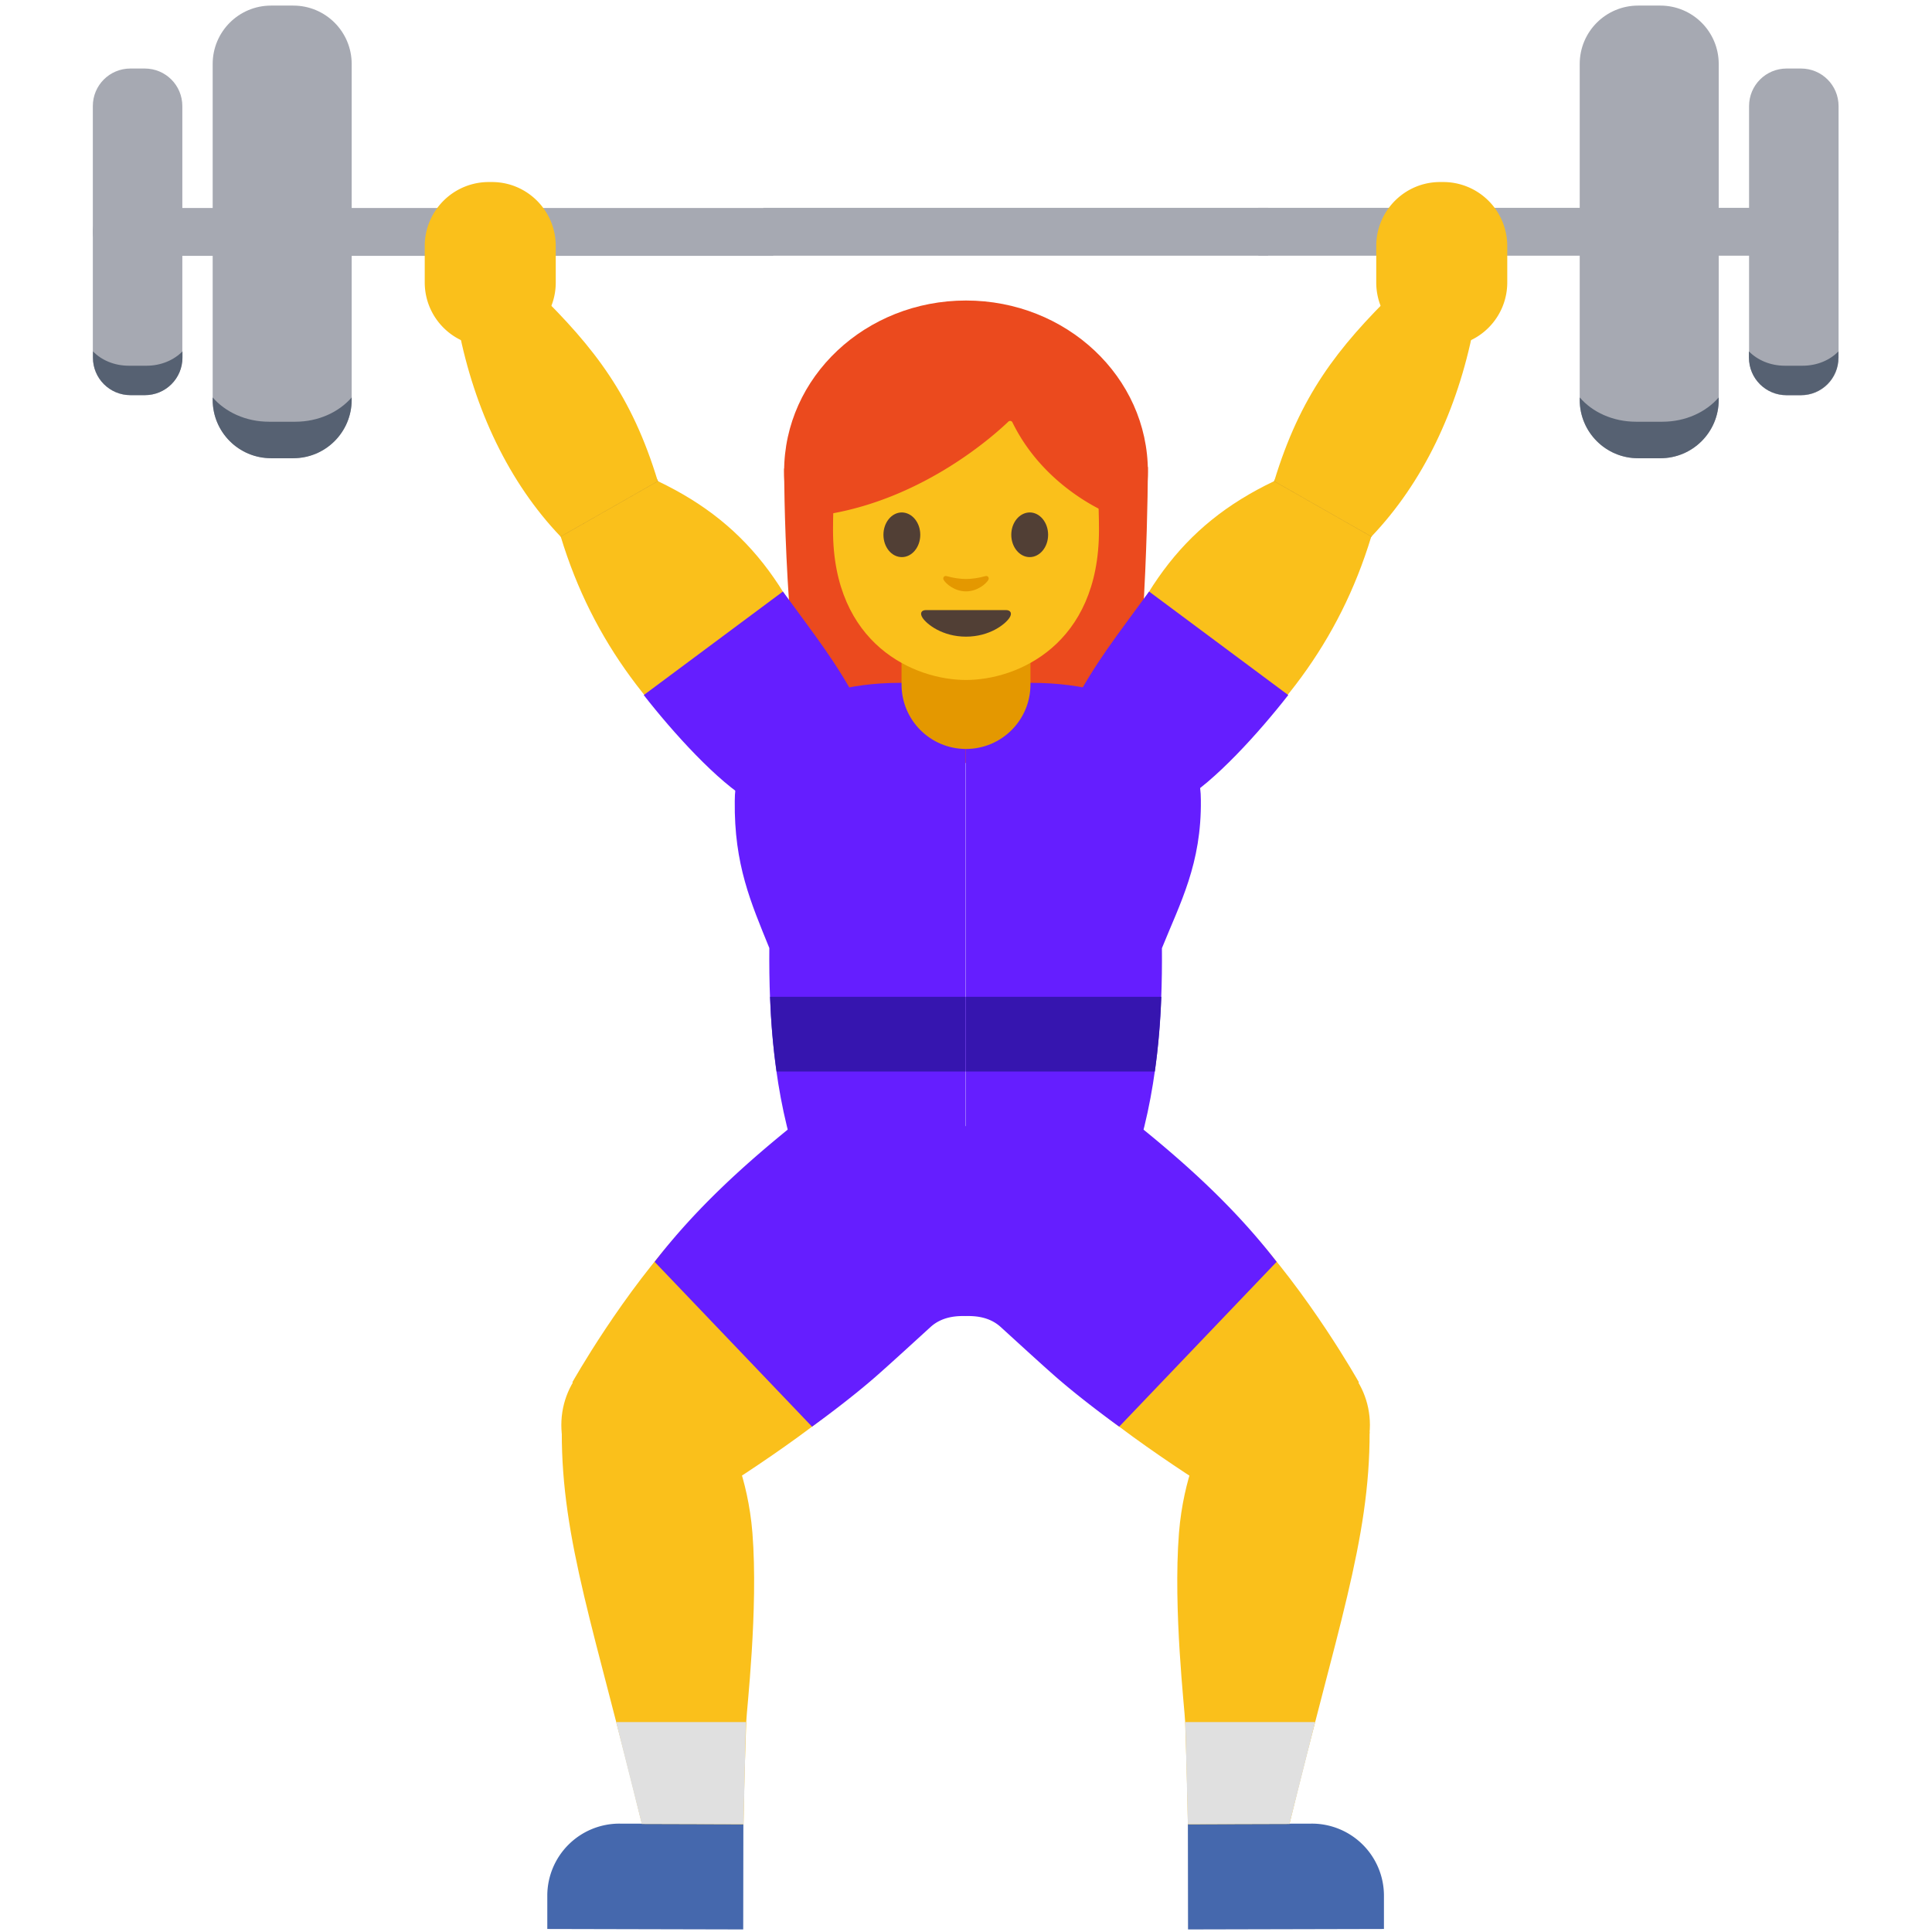 <?xml version='1.0' encoding='utf-8'?>
<svg xmlns="http://www.w3.org/2000/svg" width="128" height="128" viewBox="0 0 128 128"><path d="M53.82 50.59c-1.87-6.41-1.87-19.55-1.87-19.55l24.1-.1s0 11.91-1.4 19.57l-20.83.08z" fill="#eb4a1e" /><ellipse cx="64" cy="31.24" rx="12.05" ry="11.33" fill="#eb4a1e" /><g fill="#a6a9b2"><path d="M7.74 13.77c-.88 0-1.59.71-1.59 1.59 0 .88.71 1.59 1.59 1.59h43.49v-3.17H7.74zM120.22 13.77H83.37v3.17h36.85c.88 0 1.59-.71 1.59-1.59-.01-.87-.72-1.58-1.59-1.58z" /><path d="M104.66 4.24c0-2.14 1.73-3.87 3.87-3.87H110c2.14 0 3.87 1.73 3.87 3.87v22.25c0 2.14-1.73 3.87-3.87 3.87h-1.47c-2.14 0-3.87-1.73-3.87-3.87V4.24zM115.88 7.03c0-1.38 1.11-2.49 2.49-2.49h.95c1.38 0 2.49 1.11 2.49 2.49V23.7c0 1.38-1.11 2.49-2.49 2.49h-.95c-1.38 0-2.49-1.11-2.49-2.49V7.03zM23.3 26.48c0 2.14-1.73 3.87-3.87 3.87h-1.47c-2.14 0-3.87-1.73-3.87-3.87V4.24c0-2.14 1.73-3.87 3.87-3.87h1.47c2.14 0 3.87 1.73 3.87 3.87v22.24zM12.08 23.69c0 1.38-1.11 2.49-2.49 2.49h-.95c-1.38 0-2.49-1.11-2.49-2.49V7.03c0-1.38 1.11-2.49 2.49-2.49h.95c1.38 0 2.49 1.11 2.49 2.49v16.66zM50.57 13.77h33.45v3.17H50.57z" /></g><g fill="#566172"><path d="M19.57 27.94h-1.75c-1.54 0-2.89-.64-3.73-1.61v.16c0 2.14 1.73 3.87 3.87 3.87h1.47c2.14 0 3.87-1.73 3.87-3.87v-.16c-.84.97-2.2 1.61-3.73 1.61zM8.54 24.23c-.97 0-1.82-.37-2.38-.95v.41c0 1.38 1.11 2.49 2.49 2.49h.95c1.38 0 2.49-1.11 2.49-2.49v-.41c-.56.57-1.41.95-2.38.95H8.54z" /></g><g fill="#566172"><path d="M108.39 27.94h1.75c1.54 0 2.89-.64 3.73-1.61v.16c0 2.14-1.73 3.87-3.87 3.87h-1.47c-2.14 0-3.87-1.73-3.87-3.87v-.16c.83.97 2.19 1.61 3.73 1.61zM119.42 24.23c.97 0 1.82-.37 2.38-.95v.41c0 1.38-1.11 2.49-2.49 2.49h-.95c-1.38 0-2.49-1.11-2.49-2.49v-.41c.56.57 1.41.95 2.38.95h1.17z" /></g><g><path d="M49.24 127.83l-12.98-.03v-2.22a4.776 4.776 0 0 1 4.78-4.76l8.21.02-.01 6.99z" fill="#4568ad" /><path d="M45.67 99.96l-7.75-8.38s3.32-5.93 7.53-10.39c4.19-4.44 9.89-7.65 9.89-7.65l8.56 9.19s-3.33 6.13-7.57 9.77-10.66 7.46-10.66 7.46z" fill="#fac01b" /><circle cx="42.75" cy="94.41" r="5.56" fill="#fac01b" /><path d="M63.41 73.99a7.249 7.249 0 0 0-10.25.07c-3.92 3.11-7.12 6.08-9.79 9.54L53.8 94.52s2.45-1.75 4.36-3.44c1.11-.98 2.86-2.59 3.5-3.17.83-.75 1.87-.72 2.33-.72l1.17-10.35a6.901 6.901 0 0 0-1.75-2.85z" fill="#651eff" /><path d="M49.26 120.86l-6.73-.02c-3.1-12.78-5.33-18.77-5.31-25.98l11.03.49s1.3 2.46 1.6 6.21c.4 5.08-.39 11.78-.41 12.53-.14 3.89-.18 6.77-.18 6.77z" fill="#fac01b" /><path fill="#e0e0e0" d="M49.42 114.09h-8.6l1.7 6.75 6.74.02z" /><g><path d="M78.71 127.83l12.98-.03v-2.22a4.776 4.776 0 0 0-4.78-4.76l-8.21.02.01 6.99z" fill="#4568ad" /><path d="M82.28 99.96l7.75-8.38s-3.32-5.93-7.53-10.39c-4.19-4.44-9.89-7.65-9.89-7.65l-8.56 9.19s3.33 6.13 7.57 9.77 10.66 7.46 10.66 7.46z" fill="#fac01b" /><circle cx="85.2" cy="94.41" r="5.56" fill="#fac01b" /><path d="M64.54 73.99a7.249 7.249 0 0 1 10.25.07c3.92 3.11 7.12 6.08 9.79 9.54L74.15 94.52s-2.45-1.75-4.36-3.44c-1.11-.98-2.86-2.59-3.5-3.17-.83-.75-1.87-.72-2.33-.72l-1.17-10.35c.35-1.06.93-2.04 1.75-2.85z" fill="#651eff" /><path d="M78.7 120.86l6.73-.02c3.1-12.78 5.33-18.77 5.31-25.98l-11.03.49s-1.3 2.46-1.6 6.21c-.4 5.08.39 11.78.41 12.53.14 3.89.18 6.77.18 6.77z" fill="#fac01b" /><path fill="#e0e0e0" d="M78.53 114.09h8.6l-1.7 6.75-6.73.02z" /></g><g><path d="M59.64 45.24c-7.01 0-10.96 3.47-10.96 7.83-.05 4.23 1.08 6.75 2.29 9.74-.04 4.38.27 9.7 1.99 14.61h11.01V45.24h-4.33z" fill="#651eff" /><path d="M51.02 66.04c.06 1.69.2 3.34.43 4.95h12.53v-4.95H51.02z" fill="#3615af" /><g><path d="M68.32 45.24c7.01 0 11.24 3.39 11.24 7.76.05 4.23-1.37 6.82-2.58 9.82.04 4.38-.27 9.7-1.99 14.61H63.98V45.24h4.34z" fill="#651eff" /><path d="M76.94 66.04c-.06 1.69-.2 3.34-.43 4.95H63.99v-4.95h12.95z" fill="#3615af" /></g></g><g><ellipse cx="40.3" cy="33.59" rx="3.71" ry="3.71" transform="rotate(-30.265 40.295 33.587)" fill="#70534a" /><path d="M35.54 19.27l-5.16 2.5c1.06 5.38 3.34 10.2 6.76 13.78l6.44-3.67c-1.72-5.66-4.17-8.82-8.04-12.61zM37.15 35.55l6.44-3.67c6.21 2.96 9.35 7.54 11.97 15.84l-6.55 4.5c-5.63-4.48-9.73-9.64-11.86-16.67z" fill="#fac01b" /><path d="M32.38 12.06h.21c2.34 0 4.23 1.9 4.23 4.24v2.42c0 2.34-1.9 4.23-4.24 4.23h-.21c-2.34 0-4.23-1.9-4.23-4.24v-2.42a4.24 4.24 0 0 1 4.24-4.23z" fill="#fac01b" /><path d="M48.84 51.59a3.97 3.97 0 0 1 1.67-5.36c2.99-1.57 4.51.05 5.36 1.67a3.97 3.97 0 0 1-7.03 3.69z" fill="#70534a" /><path d="M55.16 53.13c2.14-1.57 2.99-4.08 1.8-6.33-1.56-2.96-2.92-4.62-5.09-7.61l-9.22 6.86c1.92 2.46 4.91 5.78 7.1 7.03 1.97 1.33 3.27 1.62 5.41.05z" fill="#651eff" /><g><ellipse cx="87.7" cy="33.59" rx="3.71" ry="3.71" transform="rotate(-59.735 87.705 33.587)" fill="#70534a" /><path d="M92.46 19.27l5.16 2.5c-1.06 5.38-3.34 10.2-6.76 13.78l-6.44-3.67c1.72-5.66 4.17-8.82 8.04-12.61zM90.85 35.55l-6.44-3.67c-6.21 2.96-9.35 7.54-11.97 15.84l6.55 4.5c5.63-4.48 9.73-9.64 11.86-16.67z" fill="#fac01b" /><path d="M95.62 12.06h-.21c-2.34 0-4.23 1.9-4.23 4.24v2.42c0 2.34 1.9 4.23 4.24 4.23h.21c2.34 0 4.23-1.9 4.23-4.24v-2.42a4.24 4.24 0 0 0-4.24-4.23z" fill="#fac01b" /><path d="M79.16 51.59a3.97 3.97 0 0 0-1.67-5.36c-2.99-1.57-4.51.05-5.36 1.67a3.97 3.97 0 0 0 7.03 3.69z" fill="#70534a" /><path d="M72.84 53.13c-2.14-1.57-2.99-4.08-1.8-6.33 1.56-2.96 2.92-4.62 5.09-7.61l9.22 6.86c-1.92 2.46-4.91 5.78-7.1 7.03-1.97 1.33-3.27 1.62-5.41.05z" fill="#651eff" /></g></g></g><path d="M64 49.62c-2.36 0-4.27-1.91-4.27-4.27V41.7h8.54v3.65c0 2.36-1.91 4.27-4.27 4.27z" fill="#e49800" /><g><path d="M64 22.11c-6.98 0-8.81 5.41-8.81 13.02 0 7.6 5.42 9.92 8.81 9.92 3.39 0 8.81-2.32 8.81-9.92 0-7.61-1.83-13.02-8.81-13.02z" fill="#fac01b" /><path d="M60.97 35.43c0 .82-.55 1.48-1.22 1.48-.68 0-1.22-.66-1.22-1.48s.55-1.48 1.22-1.48c.68.01 1.22.67 1.22 1.48M67 35.43c0 .82.55 1.48 1.22 1.48.67 0 1.22-.66 1.22-1.48s-.55-1.48-1.22-1.48c-.68.01-1.22.67-1.22 1.48M66.65 40.42H64h-2.65c-.3 0-.43.2-.23.51.28.43 1.32 1.25 2.88 1.25s2.6-.82 2.88-1.25c.2-.3.07-.51-.23-.51z" fill="#513f35" /><path d="M65.28 38.17c-.45.13-.92.19-1.28.19s-.83-.06-1.28-.19c-.19-.05-.27.13-.2.25.14.25.72.76 1.48.76s1.34-.51 1.48-.76c.07-.12-.01-.3-.2-.25z" fill="#e49800" /><path d="M66.8 27.94c-.93.89-5.52 5.03-11.86 6.11v-8.49s2.73-5.43 9.3-5.43 9.3 5.56 9.3 5.56v8.36s-4.3-1.65-6.46-6.06a.17.17 0 0 0-.28-.05z" fill="#eb4a1e" /></g></svg>